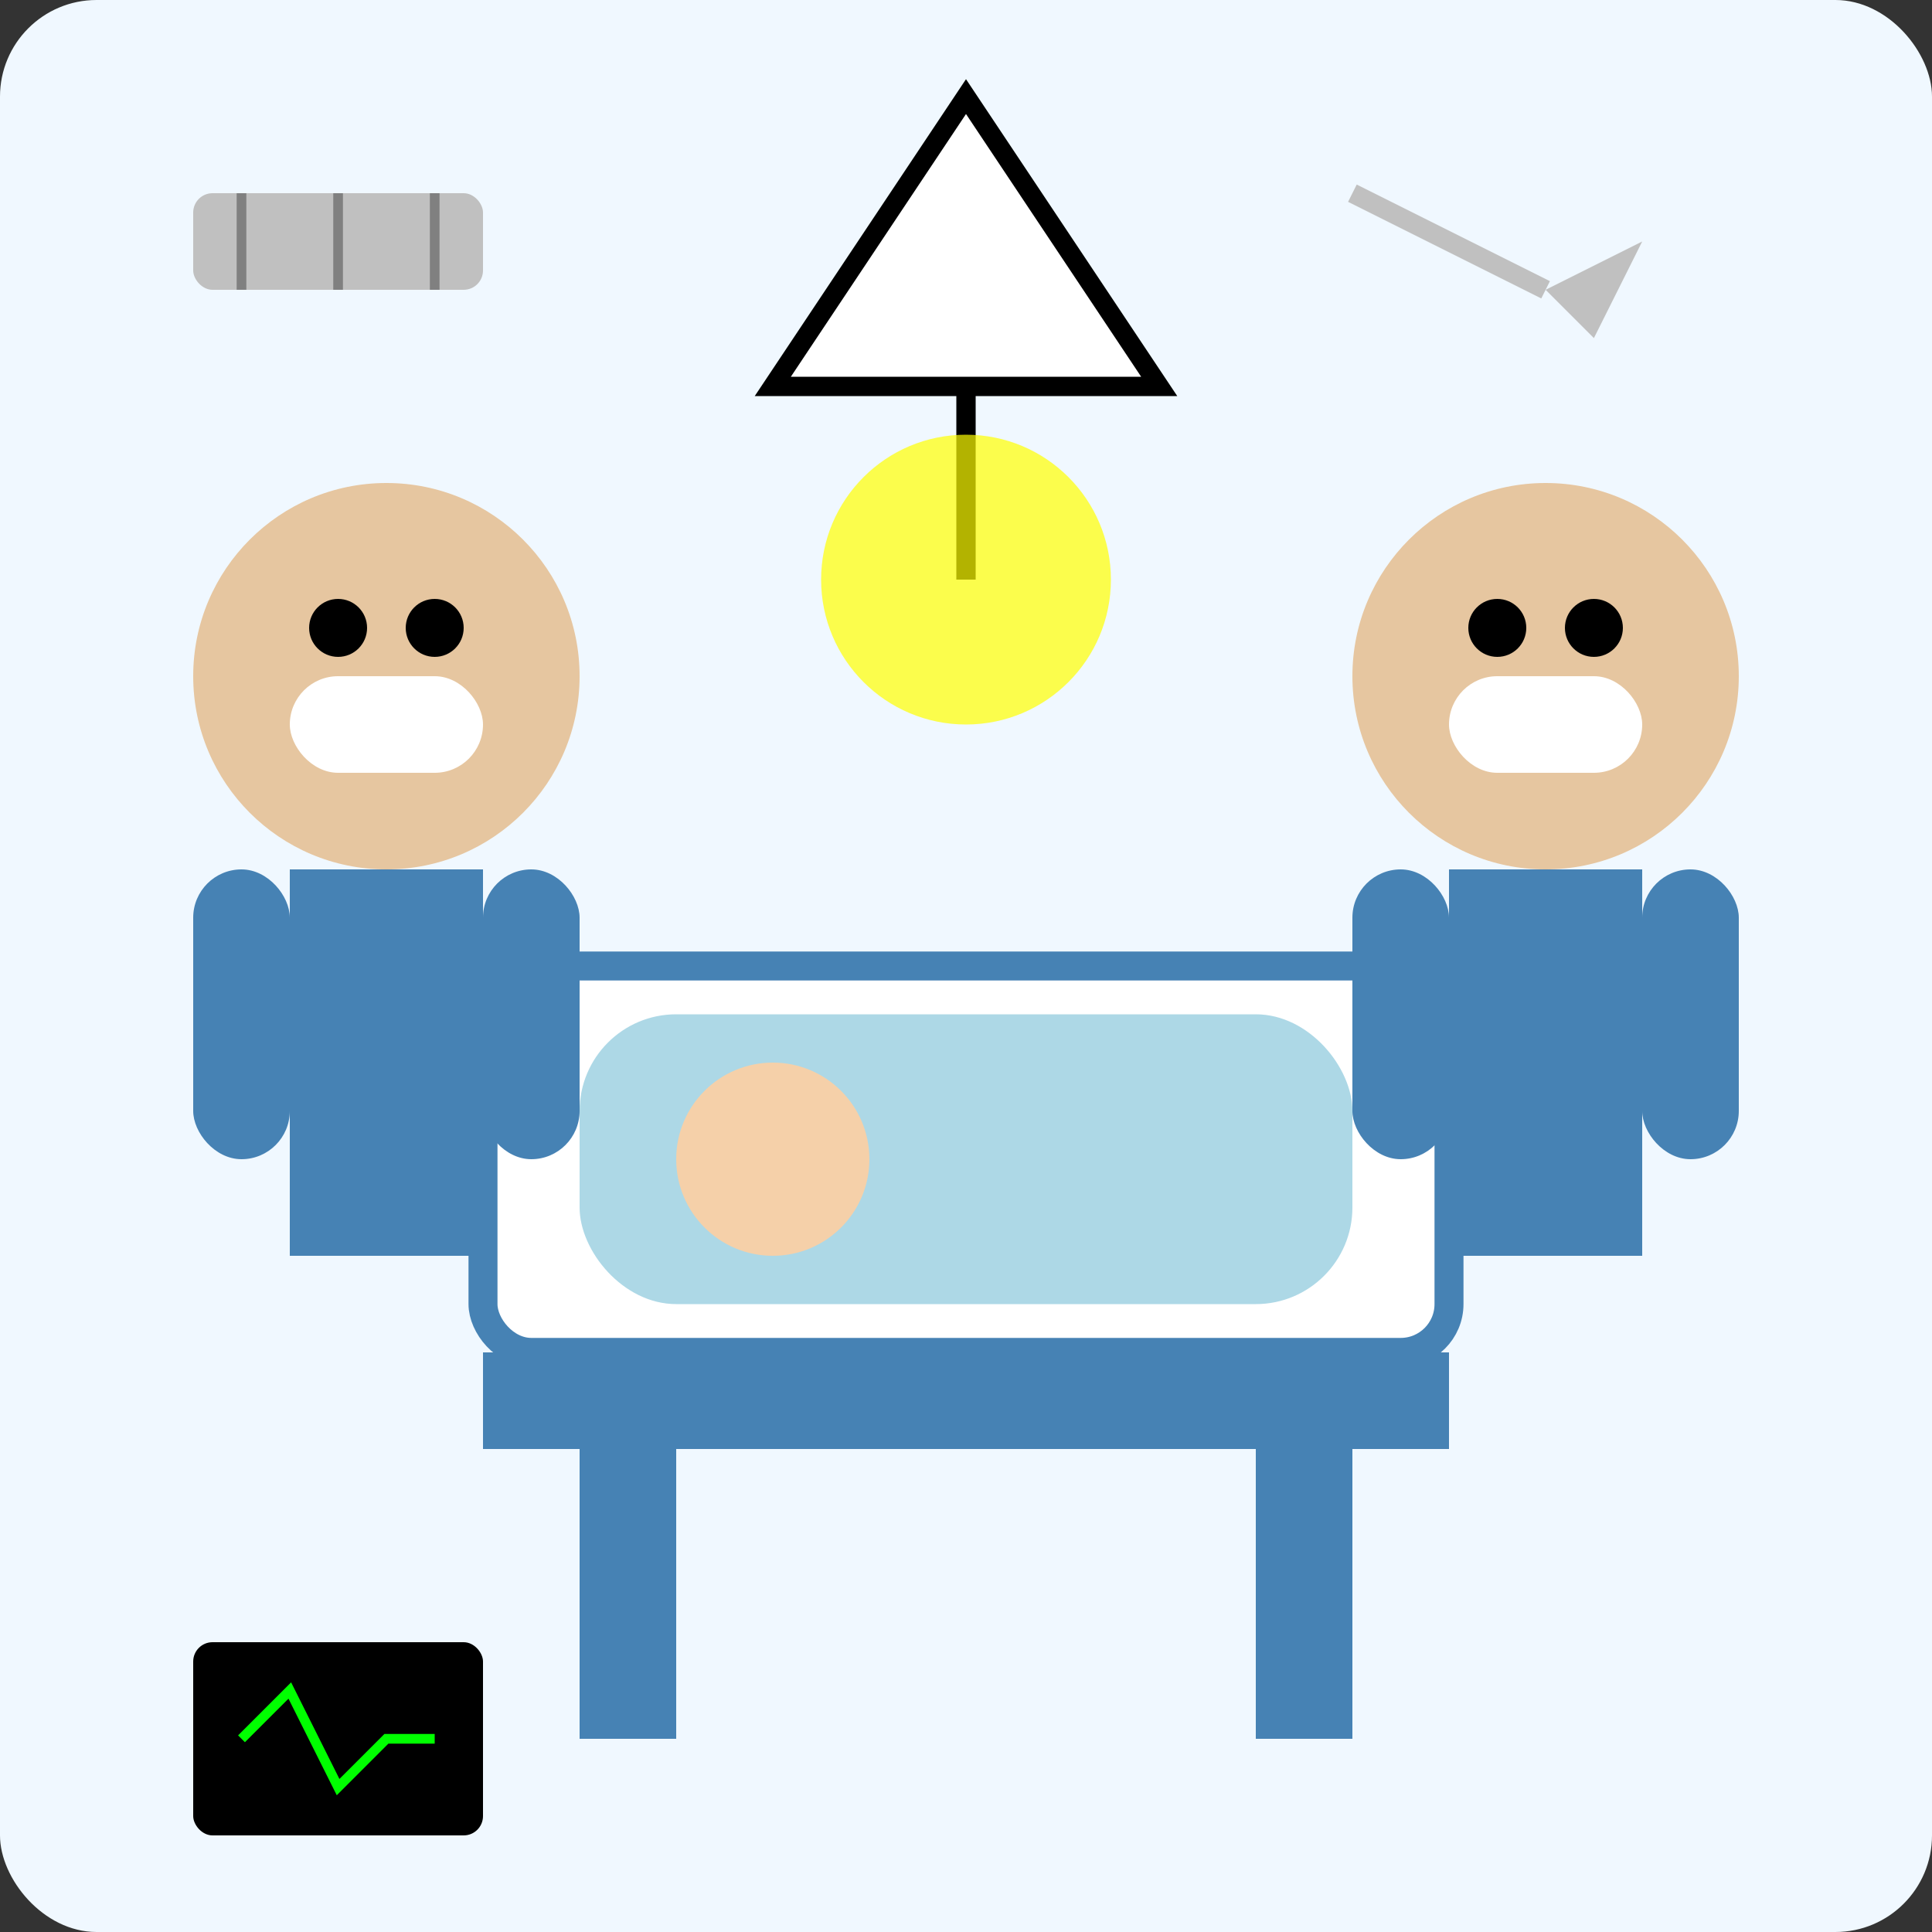 <svg xmlns="http://www.w3.org/2000/svg" viewBox="0 0 200 200" width="200" height="200">
  <rect x="0" y="0" width="200" height="200" fill="#333333" stroke="none"/>
  <!-- Background -->
  <rect width="200" height="200" fill="#f0f8ff" rx="10" ry="10"/>
  
  <!-- Operating Table -->
  <rect x="50" y="100" width="100" height="40" fill="#ffffff" stroke="#4682B4" stroke-width="3" rx="5" ry="5"/>
  <rect x="50" y="140" width="100" height="10" fill="#4682B4"/>
  
  <!-- Table Legs -->
  <rect x="60" y="150" width="10" height="30" fill="#4682B4"/>
  <rect x="130" y="150" width="10" height="30" fill="#4682B4"/>
  
  <!-- Patient on Table -->
  <rect x="60" y="105" width="80" height="30" fill="#add8e6" rx="10" ry="10"/>
  <circle cx="80" cy="120" r="10" fill="#f5d0a9"/> <!-- Head -->
  
  <!-- Surgeon -->
  <circle cx="40" cy="70" r="20" fill="#e6c6a0"/> <!-- Head -->
  <rect x="30" y="90" width="20" height="40" fill="#4682B4"/> <!-- Body -->
  
  <!-- Surgeon's Face (with mask) -->
  <rect x="30" y="70" width="20" height="10" fill="#ffffff" rx="5" ry="5"/> <!-- Mask -->
  <circle cx="35" cy="65" r="3" fill="#000"/> <!-- Left Eye -->
  <circle cx="45" cy="65" r="3" fill="#000"/> <!-- Right Eye -->
  
  <!-- Surgeon's Arms -->
  <rect x="20" y="90" width="10" height="30" fill="#4682B4" rx="5" ry="5"/> <!-- Left Arm -->
  <rect x="50" y="90" width="10" height="30" fill="#4682B4" rx="5" ry="5"/> <!-- Right Arm -->
  
  <!-- Assistant Surgeon -->
  <circle cx="160" cy="70" r="20" fill="#e6c6a0"/> <!-- Head -->
  <rect x="150" y="90" width="20" height="40" fill="#4682B4"/> <!-- Body -->
  
  <!-- Assistant's Face (with mask) -->
  <rect x="150" y="70" width="20" height="10" fill="#ffffff" rx="5" ry="5"/> <!-- Mask -->
  <circle cx="155" cy="65" r="3" fill="#000"/> <!-- Left Eye -->
  <circle cx="165" cy="65" r="3" fill="#000"/> <!-- Right Eye -->
  
  <!-- Assistant's Arms -->
  <rect x="140" y="90" width="10" height="30" fill="#4682B4" rx="5" ry="5"/> <!-- Left Arm -->
  <rect x="170" y="90" width="10" height="30" fill="#4682B4" rx="5" ry="5"/> <!-- Right Arm -->
  
  <!-- Surgical Light -->
  <path d="M100 10 L 80 40 L 120 40 Z" fill="#ffffff" stroke="#000" stroke-width="2"/>
  <line x1="100" y1="40" x2="100" y2="60" stroke="#000" stroke-width="2"/>
  <circle cx="100" cy="60" r="15" fill="#ffff00" opacity="0.7"/>
  
  <!-- Surgical Tools -->
  <rect x="20" y="20" width="30" height="10" fill="#c0c0c0" rx="2" ry="2"/>
  <line x1="25" y1="20" x2="25" y2="30" stroke="#808080" stroke-width="1"/>
  <line x1="35" y1="20" x2="35" y2="30" stroke="#808080" stroke-width="1"/>
  <line x1="45" y1="20" x2="45" y2="30" stroke="#808080" stroke-width="1"/>
  
  <!-- Scalpel -->
  <line x1="140" y1="20" x2="160" y2="30" stroke="#c0c0c0" stroke-width="2"/>
  <path d="M160 30 L 170 25 L 165 35 Z" fill="#c0c0c0"/>
  
  <!-- Monitor -->
  <rect x="20" y="170" width="30" height="20" fill="#000" rx="2" ry="2"/>
  <polyline points="25,180 30,175 35,185 40,180 45,180" fill="none" stroke="#00ff00" stroke-width="1"/>
</svg>